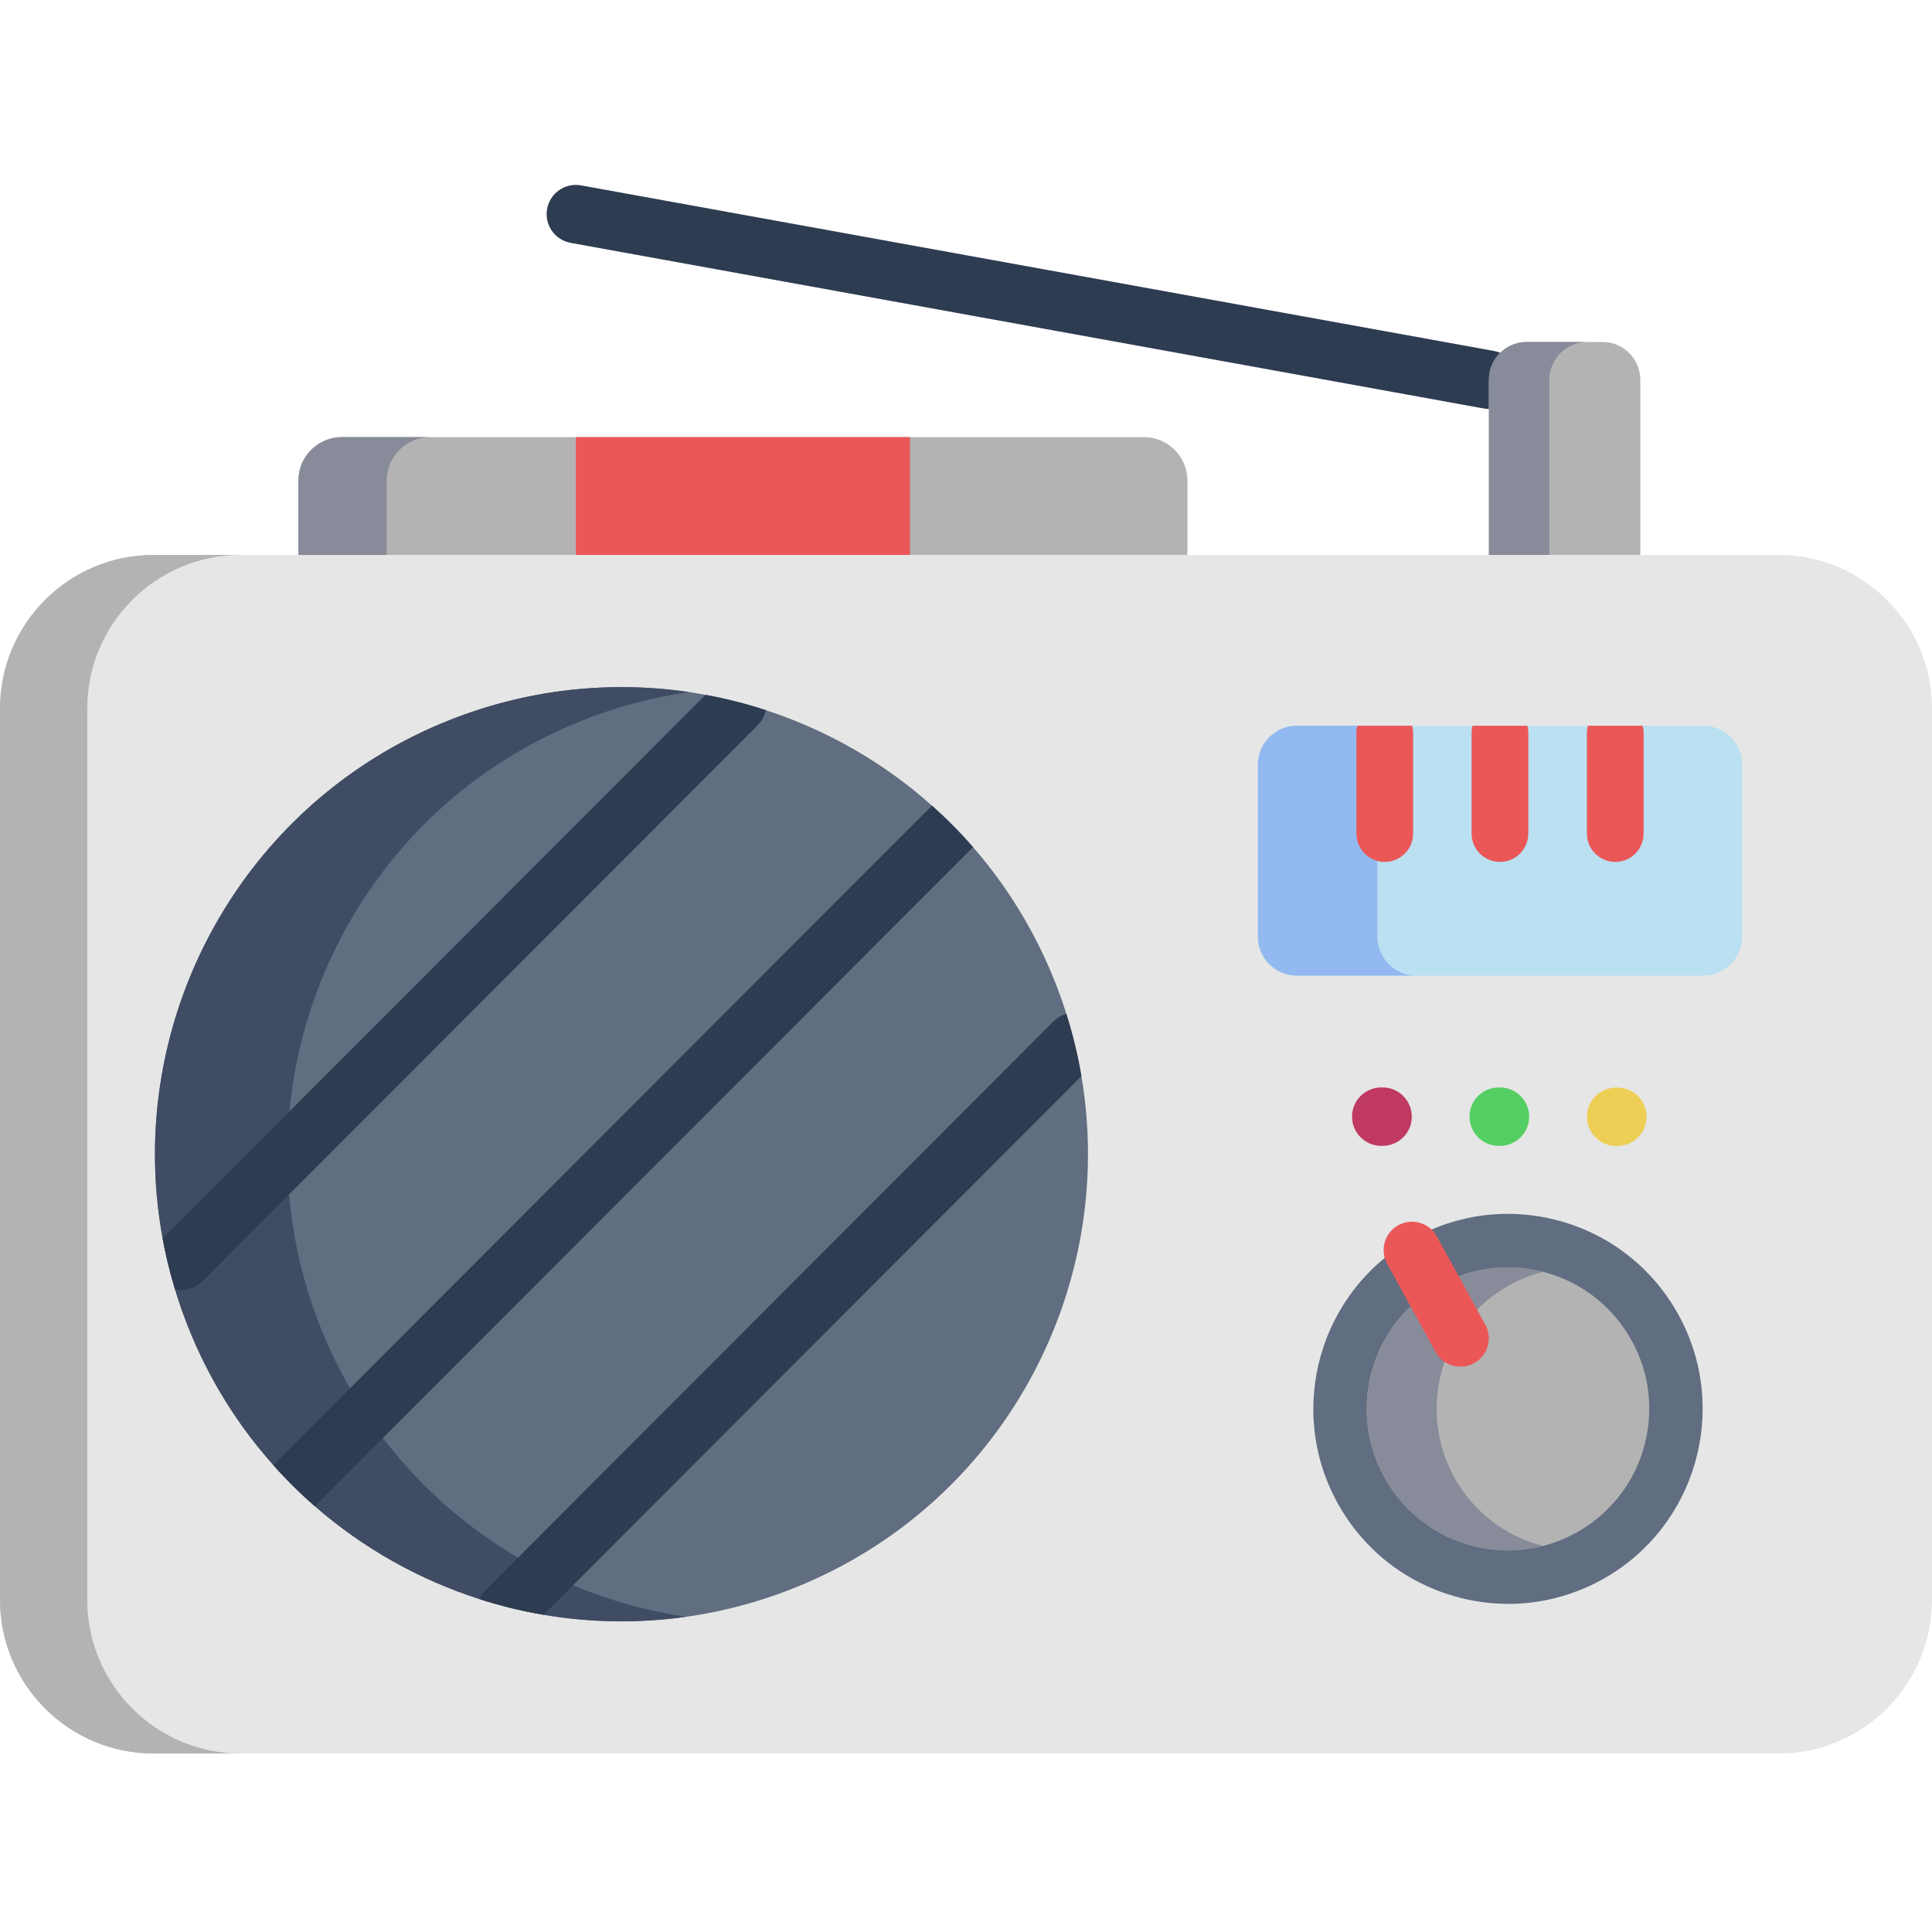<svg width="123" height="123" viewBox="0 0 123 123" fill="none" xmlns="http://www.w3.org/2000/svg">
  <path d="M94.794 26.036C94.683 26.036 94.572 26.026 94.459 26.005L36.33 15.462C35.319 15.278 34.648 14.311 34.832 13.299C35.015 12.289 35.983 11.62 36.994 11.802L95.123 22.345C96.134 22.529 96.805 23.496 96.621 24.508C96.459 25.406 95.675 26.036 94.794 26.036Z" fill="#2E3C51" />
  <path fill-rule="evenodd" clip-rule="evenodd" d="M104.431 35.33V24.175C104.431 22.855 103.35 21.773 102.031 21.773H97.183C95.865 21.773 94.791 22.855 94.791 24.175V35.33L99.218 38.301L104.431 35.33Z" fill="#B3B3B3" />
  <path fill-rule="evenodd" clip-rule="evenodd" d="M75.598 30.595C75.598 29.071 74.355 27.828 72.833 27.828C55.808 27.828 38.788 27.828 21.762 27.828C20.239 27.828 18.997 29.071 18.997 30.595V35.33L46.806 40.535L75.597 35.33V30.595H75.598Z" fill="#B3B3B3" />
  <path fill-rule="evenodd" clip-rule="evenodd" d="M9.751 35.33C4.384 35.33 0 39.72 0 45.094V101.872C0 107.245 4.384 111.636 9.751 111.636H113.249C118.608 111.636 123 107.245 123 101.872V45.094C123 39.72 118.608 35.33 113.249 35.33C78.747 35.33 44.245 35.33 9.751 35.33Z" fill="#E6E6E6" />
  <path fill-rule="evenodd" clip-rule="evenodd" d="M36.662 27.828H57.933V35.33H36.662V27.828Z" fill="#EB5757" />
  <path fill-rule="evenodd" clip-rule="evenodd" d="M108.436 46.204H82.556C81.195 46.204 80.081 47.321 80.081 48.683V59.635C80.081 60.997 81.195 62.114 82.556 62.114H108.436C109.797 62.114 110.912 60.997 110.912 59.635V48.683C110.912 47.321 109.797 46.204 108.436 46.204Z" fill="#BAE0F2" />
  <path d="M96.027 102.111C94.874 102.111 93.713 101.948 92.574 101.618C89.392 100.7 86.757 98.595 85.157 95.691C81.849 89.703 84.027 82.139 90.013 78.831C92.911 77.229 96.259 76.853 99.439 77.771C102.622 78.691 105.256 80.796 106.856 83.699C110.16 89.691 107.982 97.255 102.001 100.56C100.141 101.587 98.094 102.11 96.027 102.111Z" fill="#616D80" />
  <path fill-rule="evenodd" clip-rule="evenodd" d="M104.906 90.984C105.618 86.061 102.206 81.491 97.289 80.779C92.372 80.072 87.814 83.483 87.103 88.406C86.391 93.329 89.805 97.899 94.721 98.612C99.637 99.318 104.195 95.907 104.906 90.984Z" fill="#B3B3B3" />
  <path fill-rule="evenodd" clip-rule="evenodd" d="M50.505 101.12C45.265 103.201 39.788 103.684 34.611 102.801C33.834 102.669 33.061 102.506 32.299 102.315C32.262 102.305 32.225 102.299 32.188 102.285C31.99 102.236 31.789 102.181 31.592 102.125C31.401 102.072 31.213 102.016 31.022 101.959C30.987 101.949 30.953 101.939 30.918 101.927C30.797 101.889 30.676 101.853 30.555 101.812C26.704 100.583 23.118 98.573 20.044 95.89C19.578 95.485 19.123 95.064 18.683 94.628C18.546 94.492 18.411 94.356 18.277 94.218C17.977 93.911 17.685 93.597 17.401 93.275L17.406 93.27C15.146 90.738 13.282 87.776 11.961 84.437C11.651 83.657 11.379 82.872 11.142 82.083C11.139 82.076 11.137 82.068 11.134 82.061C11.072 81.853 11.01 81.643 10.954 81.435C10.912 81.289 10.873 81.146 10.835 80.999C10.797 80.863 10.764 80.73 10.734 80.594C10.721 80.552 10.711 80.51 10.702 80.467C10.672 80.343 10.643 80.222 10.614 80.101C10.607 80.071 10.599 80.044 10.595 80.017C10.538 79.76 10.484 79.504 10.431 79.247C10.404 79.111 10.38 78.978 10.355 78.842C10.026 77.057 9.865 75.266 9.865 73.488C9.865 61.656 16.97 50.468 28.622 45.844C33.995 43.711 39.62 43.258 44.913 44.236C46.216 44.473 47.498 44.8 48.753 45.211C52.64 46.478 56.253 48.542 59.335 51.292C60.256 52.111 61.129 52.991 61.949 53.933C64.109 56.412 65.891 59.295 67.173 62.528C67.437 63.198 67.678 63.873 67.891 64.552C68.306 65.865 68.623 67.19 68.848 68.514C71.154 82.069 63.784 95.853 50.505 101.12Z" fill="#616D80" />
  <path fill-rule="evenodd" clip-rule="evenodd" d="M36.484 100.922C38.775 101.888 41.194 102.565 43.671 102.932C40.622 103.367 37.563 103.307 34.606 102.805C33.876 102.68 33.151 102.529 32.433 102.35C31.802 102.192 31.175 102.013 30.554 101.815C26.704 100.583 23.117 98.571 20.044 95.89C19.578 95.485 19.123 95.064 18.682 94.628C18.242 94.193 17.814 93.74 17.4 93.275C15.14 90.743 13.282 87.778 11.961 84.437C11.651 83.657 11.379 82.873 11.142 82.083C10.815 81.01 10.553 79.925 10.354 78.841C8.988 71.431 10.528 63.928 14.361 57.759C15.975 55.167 17.987 52.806 20.366 50.792C22.763 48.755 25.535 47.067 28.622 45.844C33.654 43.849 38.899 43.325 43.889 44.062C41.594 44.384 39.301 44.98 37.056 45.874C26.315 50.141 19.437 59.981 18.425 70.758C18.341 71.674 18.296 72.595 18.296 73.521C18.296 74.359 18.331 75.199 18.405 76.043C18.645 78.864 19.297 81.702 20.393 84.472C20.934 85.841 21.568 87.147 22.284 88.388C22.598 88.944 22.934 89.486 23.283 90.016C23.632 90.54 23.998 91.053 24.377 91.55C26.753 94.668 29.688 97.238 32.98 99.168C33.539 99.496 34.106 99.806 34.685 100.096C35.274 100.393 35.876 100.668 36.484 100.922Z" fill="#3F4C63" />
  <path fill-rule="evenodd" clip-rule="evenodd" d="M98.226 80.97C98.226 80.97 98.226 80.97 98.226 80.965V80.97ZM91.556 88.406C91.765 86.936 92.326 85.598 93.13 84.462C94.362 82.742 96.167 81.498 98.226 80.97C98.064 80.923 97.896 80.889 97.728 80.854C97.584 80.825 97.439 80.802 97.289 80.779C96.266 80.634 95.253 80.663 94.287 80.854C94.258 80.86 94.224 80.866 94.194 80.872C93.298 81.057 92.442 81.376 91.655 81.81C91.534 81.88 91.412 81.949 91.297 82.019C90.238 82.672 89.318 83.541 88.602 84.573C87.907 85.581 87.41 86.739 87.167 88.007C87.143 88.141 87.121 88.273 87.103 88.406C86.958 89.403 86.982 90.382 87.155 91.314C87.161 91.343 87.161 91.366 87.167 91.389C87.346 92.334 87.676 93.225 88.132 94.047C88.196 94.163 88.26 94.279 88.329 94.395C88.983 95.46 89.856 96.393 90.898 97.111C91.892 97.801 93.037 98.293 94.287 98.536C94.432 98.566 94.576 98.588 94.721 98.612C95.71 98.75 96.688 98.727 97.619 98.559C97.653 98.553 97.688 98.548 97.717 98.542C97.891 98.507 98.064 98.467 98.231 98.42C93.83 97.302 90.892 93.011 91.556 88.406Z" fill="#888B99" />
  <path fill-rule="evenodd" clip-rule="evenodd" d="M87.692 59.635V48.683C87.692 48.297 87.783 47.931 87.937 47.601C88.344 46.773 89.193 46.204 90.169 46.204H82.556C81.195 46.204 80.081 47.321 80.081 48.683V59.635C80.081 60.997 81.195 62.114 82.556 62.114H90.169C88.807 62.114 87.692 60.997 87.692 59.635Z" fill="#93BAF0" />
  <path fill-rule="evenodd" clip-rule="evenodd" d="M98.642 35.33V24.175C98.642 22.855 99.716 21.773 101.035 21.773H97.183C95.865 21.773 94.791 22.855 94.791 24.175V35.33H98.642V35.33Z" fill="#888B99" />
  <path fill-rule="evenodd" clip-rule="evenodd" d="M24.616 35.33V30.595C24.616 29.071 25.866 27.828 27.381 27.828H21.762C20.239 27.828 18.997 29.071 18.997 30.595V35.331H24.616V35.33Z" fill="#888B99" />
  <path fill-rule="evenodd" clip-rule="evenodd" d="M0 45.094V101.872C0 107.245 4.384 111.636 9.751 111.636H15.307C9.948 111.636 5.556 107.245 5.556 101.872V45.094C5.556 39.72 9.947 35.33 15.307 35.33H9.751C4.384 35.33 0 39.72 0 45.094Z" fill="#B3B3B3" />
  <path d="M61.948 53.932C61.938 53.945 61.926 53.954 61.916 53.966L24.377 91.55L20.044 95.89C19.578 95.485 19.123 95.064 18.683 94.628C18.547 94.492 18.411 94.356 18.277 94.218C17.977 93.911 17.685 93.597 17.401 93.275L17.406 93.27L22.284 88.386L59.282 51.339C59.3 51.321 59.317 51.306 59.334 51.291C60.255 52.11 61.128 52.991 61.948 53.932Z" fill="#2E3C51" />
  <path d="M48.752 45.211C48.685 45.562 48.512 45.899 48.242 46.168L18.405 76.043L12.869 81.586C12.508 81.95 12.03 82.133 11.556 82.133C11.417 82.133 11.278 82.118 11.142 82.083C11.14 82.076 11.137 82.069 11.134 82.062C11.072 81.853 11.011 81.643 10.954 81.435C10.912 81.289 10.873 81.146 10.835 80.999C10.798 80.863 10.764 80.73 10.734 80.594C10.721 80.552 10.712 80.51 10.702 80.468C10.672 80.344 10.643 80.222 10.615 80.101C10.608 80.071 10.6 80.044 10.596 80.018C10.538 79.76 10.484 79.504 10.432 79.247C10.405 79.111 10.38 78.978 10.355 78.842L18.426 70.759L44.914 44.236C46.215 44.473 47.497 44.8 48.752 45.211Z" fill="#2E3C51" />
  <path d="M68.848 68.514L36.484 100.922L34.611 102.801L34.606 102.805C33.876 102.68 33.151 102.528 32.433 102.35C32.389 102.338 32.343 102.328 32.299 102.315C32.262 102.305 32.225 102.299 32.188 102.285C31.99 102.236 31.789 102.181 31.592 102.125C31.401 102.072 31.213 102.016 31.022 101.959C30.987 101.949 30.953 101.939 30.918 101.927C30.797 101.892 30.676 101.855 30.555 101.815V101.812C30.644 101.583 30.782 101.368 30.968 101.182L32.98 99.167L67.069 65.027C67.303 64.791 67.588 64.631 67.89 64.552C68.305 65.865 68.623 67.19 68.848 68.514Z" fill="#2E3C51" />
  <path d="M88.022 72.951H87.937C86.909 72.951 86.077 72.118 86.077 71.091C86.077 70.064 86.909 69.231 87.937 69.231H88.022C89.049 69.231 89.881 70.064 89.881 71.091C89.881 72.118 89.049 72.951 88.022 72.951Z" fill="#BF3961" />
  <path d="M95.493 72.951H95.416C94.389 72.951 93.555 72.118 93.555 71.091C93.555 70.064 94.389 69.231 95.416 69.231H95.493C96.521 69.231 97.353 70.064 97.353 71.091C97.353 72.118 96.52 72.951 95.493 72.951Z" fill="#55CF63" />
  <path d="M102.971 72.958H102.894C101.867 72.958 101.034 72.126 101.034 71.098C101.034 70.07 101.867 69.238 102.894 69.238H102.971C103.999 69.238 104.831 70.07 104.831 71.098C104.831 72.126 103.999 72.958 102.971 72.958Z" fill="#EDCF56" />
  <path d="M92.98 87.009C92.342 87.009 91.725 86.671 91.395 86.072L88.311 80.453C87.831 79.579 88.15 78.482 89.025 78.002C89.898 77.522 90.996 77.841 91.477 78.716L94.561 84.334C95.041 85.208 94.722 86.306 93.847 86.787C93.572 86.938 93.274 87.009 92.98 87.009Z" fill="#EB5757" />
  <path d="M86.353 53.067C86.353 54.064 87.161 54.873 88.159 54.873C89.156 54.873 89.965 54.065 89.965 53.067V46.658C89.965 46.5 89.942 46.349 89.905 46.204H86.413C86.376 46.349 86.353 46.5 86.353 46.658V53.067Z" fill="#EB5757" />
  <path d="M93.687 53.067C93.687 54.064 94.496 54.873 95.493 54.873C96.491 54.873 97.299 54.065 97.299 53.067V46.658C97.299 46.5 97.277 46.349 97.239 46.204H93.747C93.709 46.349 93.688 46.5 93.688 46.658V53.067H93.687Z" fill="#EB5757" />
  <path d="M101.028 53.067C101.028 54.064 101.837 54.873 102.834 54.873C103.832 54.873 104.64 54.065 104.64 53.067V46.658C104.64 46.5 104.617 46.349 104.58 46.204H101.088C101.05 46.349 101.028 46.5 101.028 46.658V53.067Z" fill="#EB5757" />
</svg>
